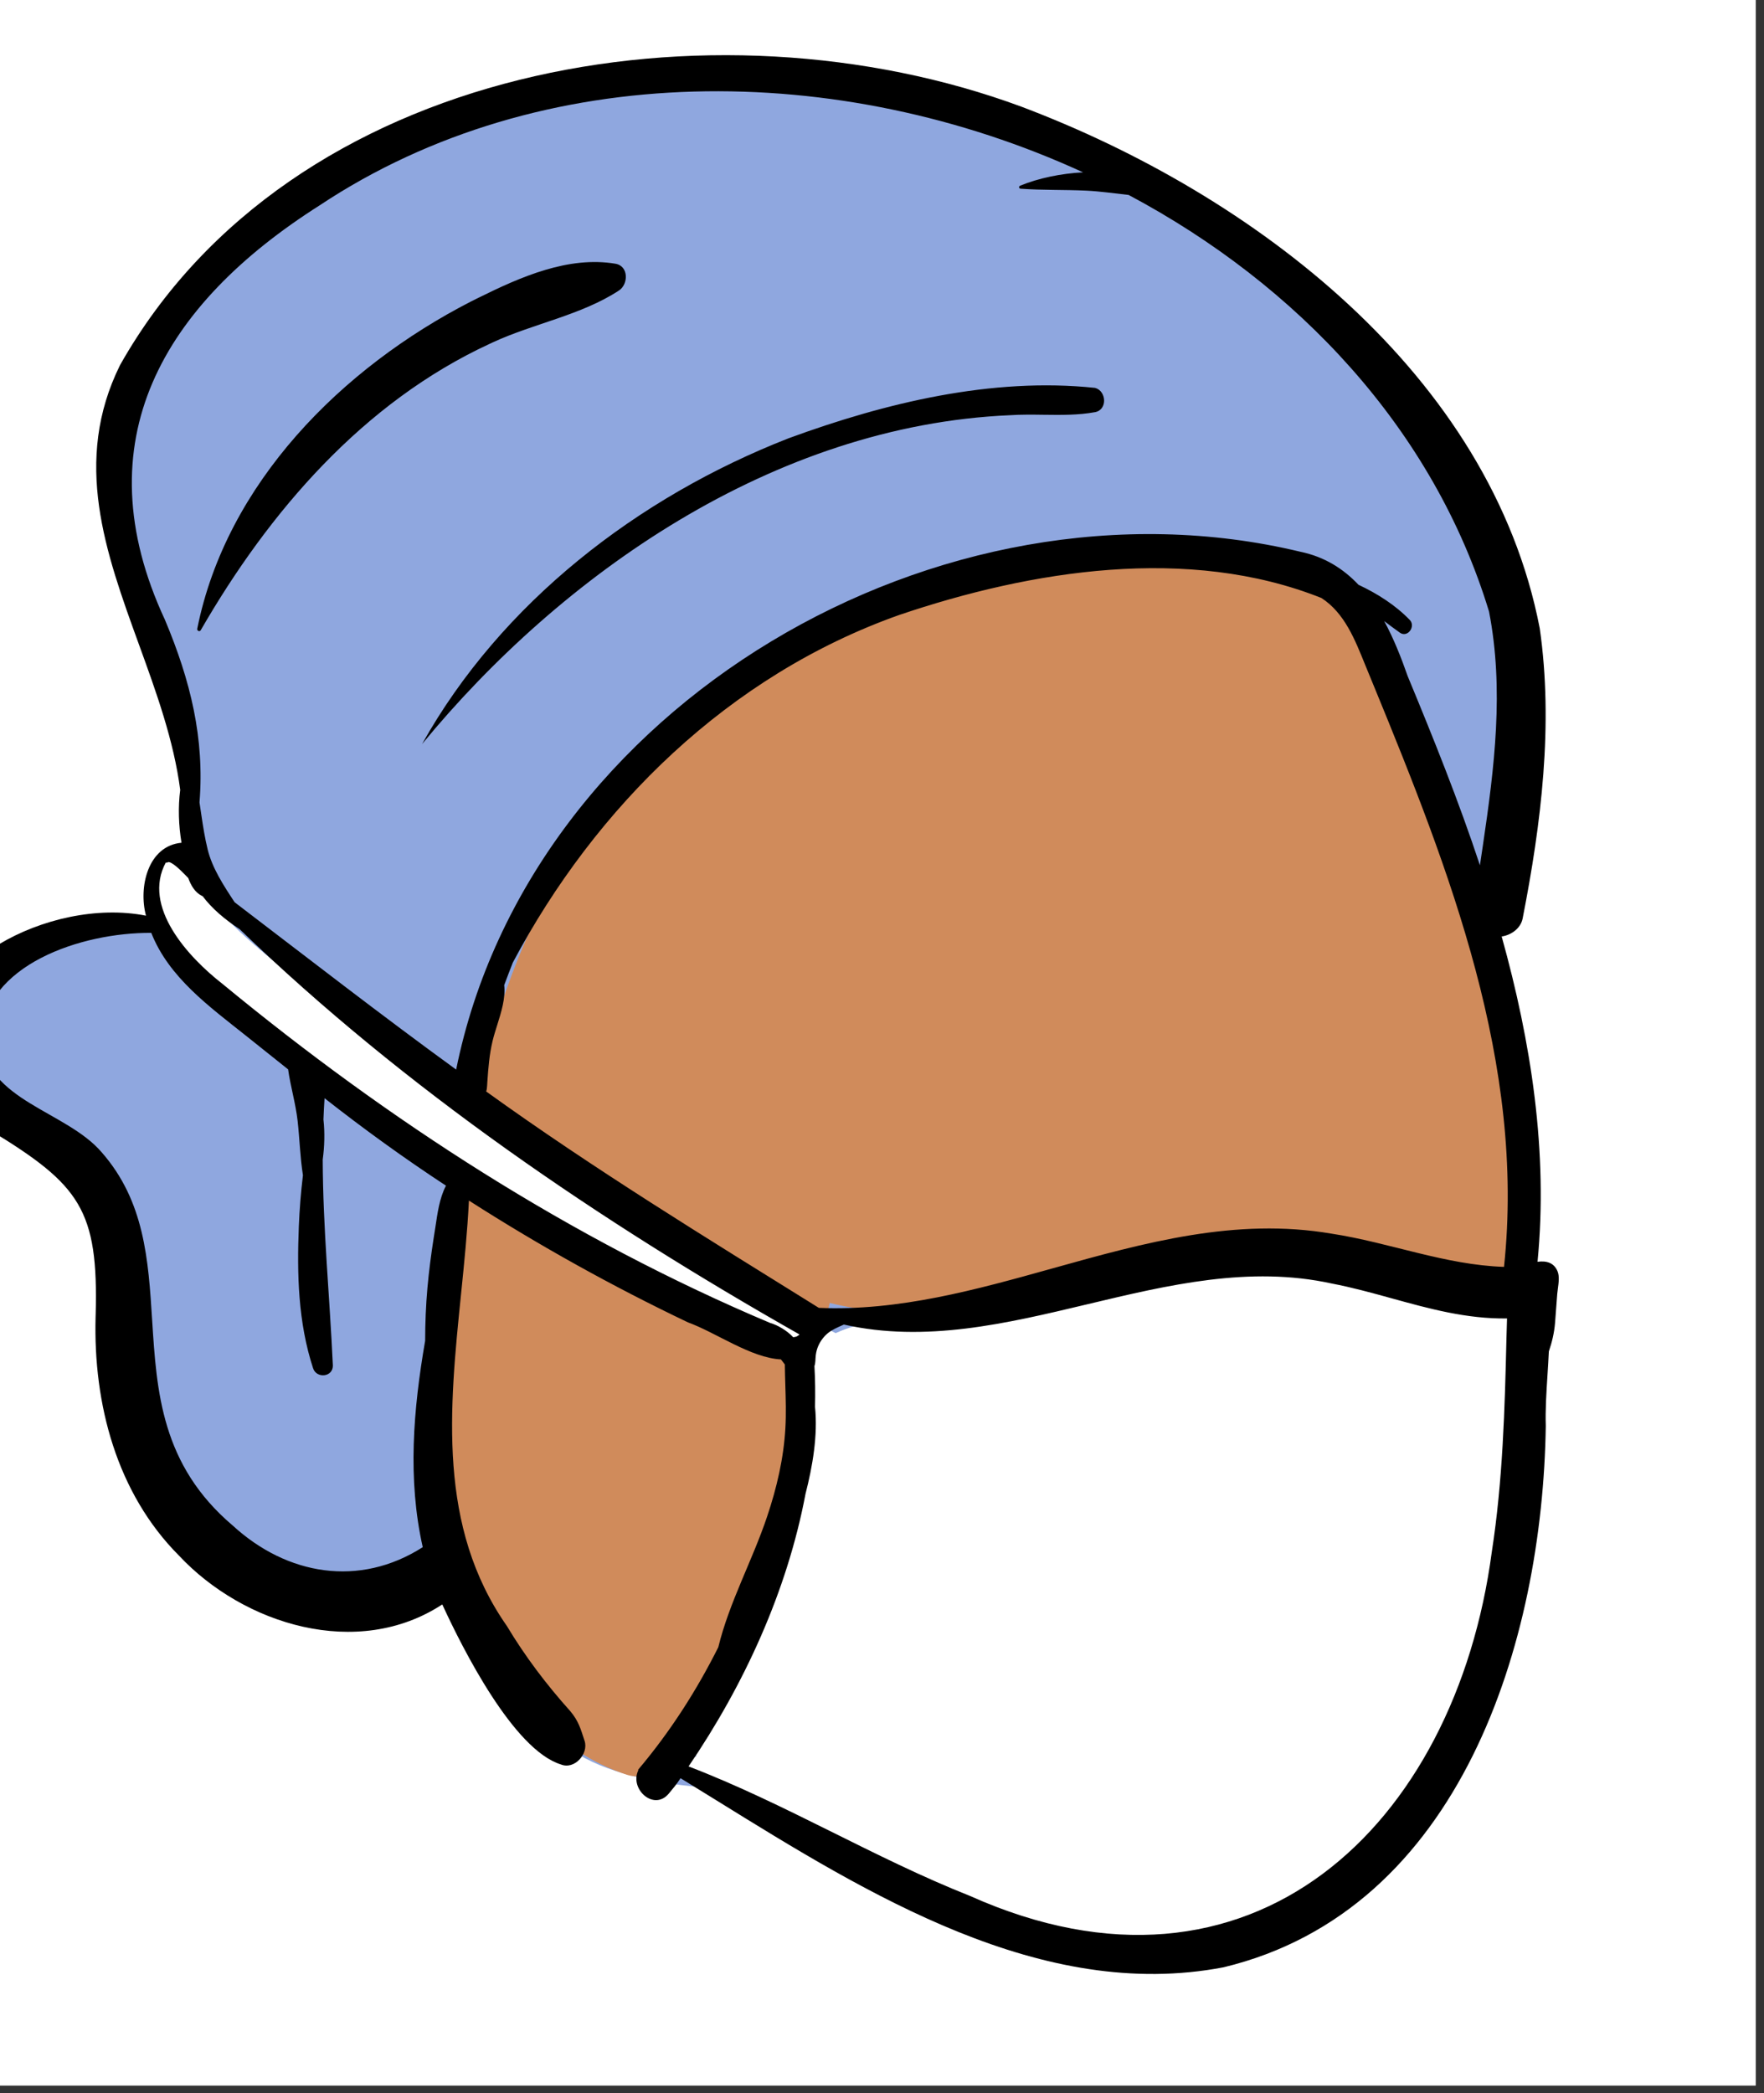 <?xml version="1.0" encoding="utf-8"?>
<svg width="177px" height="210px" viewBox="0 0 177 210" version="1.1" xmlns:xlink="http://www.w3.org/1999/xlink" xmlns="http://www.w3.org/2000/svg">
  <rect x="0" y="0" width="177" height="210" fill="#333333" stroke="none"/>
  <desc>Created with Lunacy</desc>
  <defs>
    <rect width="176.172" height="209.25" id="artboard_1" />
    <clipPath id="clip_1">
      <use xlink:href="#artboard_1" clip-rule="evenodd" />
    </clipPath>
  </defs>
  <g id="head/doctor-nurse-3" clip-path="url(#clip_1)">
    <use xlink:href="#artboard_1" stroke="none" fill="#FFFFFF" />
    <path d="M119.598 189.684C106.159 189.684 88.77 179.421 78.371 173.281C78.284 173.227 78.139 173.141 77.984 173.049C77.794 172.936 77.587 172.813 77.487 172.749L77.003 172.442L75.7 172.357C74.446 172.277 73.176 172.146 71.811 171.954L71.415 171.899L71.024 171.983C70.918 172.007 70.801 172.035 70.68 172.066C70.6 172.086 70.489 172.115 70.419 172.129L70.417 172.129C70.351 172.104 70.191 172.029 69.914 171.828L69.545 171.56L69.1 171.457C66.289 170.81 64.249 170.057 62.486 169.013L62.143 168.81L61.75 168.738C57.98 168.046 53.836 160.258 51.61 156.074C51.258 155.412 50.933 154.802 50.639 154.268L49.625 152.426L47.718 153.334C45.091 154.586 42.331 155.22 39.515 155.221C29.866 155.222 20.5 147.75 17.246 137.456L17.233 137.418C15.737 132.964 15.699 128.2 15.672 123.991C15.924 117.903 15.091 111.136 7.124 106.989C1.559 103.689 -0.872 99.583 0.279 95.422C1.779 90.003 8.814 85.916 16.645 85.916C17.047 85.916 17.456 85.927 17.86 85.947L19.929 86.053L20.187 84.012C20.611 80.667 20.97 79.688 23.28 78.494L24.483 77.872L24.48 76.524C24.463 69.608 22.136 63.211 19.886 57.024C16.605 48.004 13.506 39.484 17.95 30.322C23.068 20.814 31.678 12.968 42.853 7.632C53.308 2.639 65.48 0 78.054 0C88.145 0 97.985 1.753 106.51 5.07L106.566 5.091C128.283 12.876 153.517 32.213 157.623 56.277C159.081 66.472 157.476 76.911 155.914 84.869L155.887 85.009C155.762 85.171 155.503 85.429 155.338 85.593C155.052 85.88 154.755 86.175 154.498 86.521L153.86 87.378L154.137 88.409C157.182 99.722 158.286 110.069 157.418 119.161L157.368 119.686L157.561 120.175C158.854 123.466 158.643 126.709 158.399 130.464C158.281 132.273 158.16 134.142 158.209 136.113C158.233 149.251 154.848 162.377 148.918 172.128C144.088 180.071 135.185 189.564 120.198 189.678C119.978 189.682 119.788 189.684 119.598 189.684" transform="translate(-4.461 7.012)" id="background" fill="#8FA7DF" stroke="none" />
    <path d="M108.205 70.229C105.515 55.456 108.619 33.22 98.06 21.706C95.572 11.035 93.156 2.676 80.823 0.58C57.246 -2.665 31.827 7.989 16.305 25.659C-0.992 42.78 -10.364 112.895 18.569 122.09C20.206 122.596 22.565 121.784 23.326 120.167C30.81 105.817 34.892 90.28 38.865 74.735C51.163 77.817 63.297 72.305 75.388 70.609C82.266 69.473 89.3 69.778 96.015 71.664C98.719 72.423 102.026 74.044 104.601 72.366C106.095 73.018 108.443 72.164 108.205 70.229" transform="translate(44.395 55.992)" id="✋-Skin" fill="#D08B5B" stroke="none" />
    <path d="M138.677 51.821C138.461 50.039 138.09 48.134 136.849 46.753C135.885 43.331 130.818 43.769 127.993 42.711C119.511 40.934 110.718 40.271 102.146 41.817C96.222 42.553 90.542 44.291 84.777 45.733C79.299 47.056 73.167 45.534 67.989 47.919C53.441 40.441 40.29 30.907 27.088 21.337C18.838 15.698 9.919 10.672 3.654 2.721C4.308 0.924 2.024 -1.201 0.794 0.824C-1.242 4.811 0.763 10.864 5.377 11.964C6.605 13.649 8.02 16.454 10.368 16.485C13.838 19.599 16.503 23.593 21.074 25.294C26.888 28.977 32.613 32.762 38.434 36.428C38.434 36.427 44.33 40.126 44.33 40.126C46.027 41.19 48.158 43.109 50.281 42.478C55.116 45.416 60.188 47.951 65.149 50.671C64.055 60.168 63.63 69.82 59.247 78.576C58.463 81.669 52.456 88.04 54.026 90.391C53.521 90.424 51.099 90.781 51.657 91.293C54.27 91.519 56.506 93.186 58.824 94.276C72.119 100.273 92.617 115.739 107.274 107.638C115.231 107.523 120.028 101.228 125.003 96.061C130.645 90.539 133.351 83.037 135.178 75.552C137.175 67.82 139.391 59.871 138.677 51.821" transform="translate(15.86 85.837)" id="😷-Face-Mask" fill="#FFFFFF" stroke="none" />
    <path d="M17.993 31.091C35.105 0.782 77.537 -6.256 108.428 5.165C131.703 13.947 155.531 32.029 160.444 57.505C161.83 67.133 160.589 77.129 158.728 86.616C158.536 87.599 157.6 88.28 156.625 88.423C159.583 99.042 161.294 110.042 160.223 121.049L160.229 121.061C161.104 120.939 161.862 121.143 162.224 121.999C162.433 122.493 162.343 123.153 162.264 123.739C162.238 123.931 162.213 124.115 162.2 124.283C162.124 125.247 162.06 126.212 161.981 127.176C161.898 128.199 161.672 129.131 161.358 130.052C161.32 130.85 161.27 131.649 161.22 132.438C161.107 134.216 160.998 135.947 161.05 137.516C160.733 159.131 152.568 186.099 128.715 191.845C110.497 195.336 93.021 184.508 77.842 175.102C76.623 174.347 75.42 173.601 74.232 172.873C73.859 173.463 73.392 174.006 73.059 174.409C71.559 176.224 69.069 173.944 70.002 172.059L69.963 172.037C73.173 168.241 75.83 164.101 78.02 159.73C79.124 155.202 81.429 151.065 82.924 146.606C83.887 143.737 84.58 140.781 84.751 137.755C84.833 136.311 84.789 134.868 84.745 133.423C84.724 132.737 84.703 132.05 84.696 131.363C84.57 131.191 84.441 131.021 84.307 130.855C81.277 130.701 77.79 128.158 74.986 127.144C67.409 123.529 60.062 119.441 52.997 114.918C52.849 117.993 52.53 121.134 52.208 124.298C51.035 135.822 49.832 147.641 56.808 157.605C58.634 160.653 60.788 163.496 63.163 166.141C64.012 167.149 64.212 167.938 64.604 169.129C65.026 170.414 63.594 172.053 62.225 171.492C57.477 170.024 52.379 159.908 50.324 155.439C41.816 161.009 30.401 157.469 23.913 150.549C17.627 144.243 15.305 135.295 15.537 126.625L15.545 126.362C15.83 115.851 13.954 113.364 5.132 107.966C-2.2 103.062 -1.425 93.724 5.857 89.195C10.065 86.676 15.713 85.375 20.593 86.334C19.833 83.488 20.767 79.336 24.158 79.017C23.869 77.294 23.803 75.463 24.028 73.712C23.381 68.745 21.625 63.909 19.882 59.11C16.523 49.861 13.213 40.747 17.993 31.091ZM38.008 15.074C60.334 0.245 90.24 0.55 114.62 11.754C112.382 11.875 110.171 12.333 108.312 13.092C108.151 13.158 108.169 13.384 108.354 13.398C110.545 13.557 112.738 13.487 114.933 13.591C116.363 13.659 117.774 13.87 119.19 14.022C136.11 23.024 149.771 37.472 155.355 55.821C156.878 63.642 155.895 71.482 154.742 79.267L154.442 81.279C152.314 74.842 149.792 68.57 147.195 62.308C146.545 60.452 145.794 58.539 144.836 56.778C145.355 57.172 145.876 57.563 146.409 57.94C147.186 58.49 148.027 57.308 147.402 56.663C145.948 55.164 144.162 54.031 142.258 53.135C140.747 51.537 138.867 50.333 136.454 49.829C100.397 41.15 59.129 65.136 51.716 101.777C44.206 96.319 36.873 90.619 29.49 84.988C28.376 83.302 27.241 81.561 26.783 79.691C26.507 78.564 26.325 77.417 26.155 76.266L25.964 74.972C26.479 68.548 25.068 62.77 22.499 56.657C14.142 38.704 22.357 25.009 38.008 15.074ZM54.012 24.312L53.224 24.704C40.224 31.368 28.662 42.954 25.738 57.545C25.698 57.75 25.974 57.888 26.088 57.693C32.946 45.804 42.384 34.827 55.094 28.954L55.425 28.799C59.526 26.91 64.267 26.086 68.051 23.612C69.011 22.984 69.044 21.151 67.697 20.924C62.99 20.13 58.19 22.245 54.012 24.312ZM85.062 38.441C94.752 34.884 105.47 32.29 115.822 33.38C116.977 33.685 117.091 35.581 115.822 35.816C114.156 36.124 112.395 36.101 110.643 36.078C109.519 36.063 108.4 36.049 107.311 36.121C83.484 37.143 62.2 52.209 48.294 69.12C56.249 54.909 69.958 44.345 85.062 38.441ZM138.537 54.461C125.191 49.145 109.414 51.67 96.128 56.18C79.086 62.238 65.743 75.341 57.401 91.041C57.107 91.794 56.816 92.548 56.537 93.306C56.688 94.598 56.242 96.015 55.826 97.34C55.66 97.868 55.498 98.382 55.381 98.867C55.043 100.266 54.942 101.614 54.844 103.04L54.822 103.412C54.809 103.612 54.789 103.799 54.73 103.973C65.505 111.737 76.856 118.68 88.108 125.683C96.157 126.021 103.889 123.862 111.607 121.708C120.775 119.149 129.922 116.596 139.554 118.238C145.359 119.125 150.95 121.382 156.859 121.571C159.021 101.26 151.428 81.864 143.829 63.364L142.926 61.166C141.914 58.678 140.882 55.981 138.537 54.461ZM24.632 82.348L24.836 82.559C25.102 83.303 25.515 84.004 26.198 84.344C26.224 84.357 26.25 84.366 26.276 84.376C27.25 85.666 28.512 86.713 29.989 87.688C46.614 103.739 66.128 116.987 86.173 128.356C86.08 128.439 85.974 128.508 85.862 128.566C85.759 128.597 85.649 128.618 85.534 128.631C84.927 127.961 83.935 127.391 83.239 127.203C63.264 118.78 44.924 106.907 28.256 93.167C24.833 90.502 20.172 85.435 22.588 80.989C22.624 81.027 22.687 81.039 22.736 80.998L22.764 80.98C23.092 80.809 24.027 81.725 24.632 82.348ZM21.126 88.061C14.121 88.01 4.392 91.257 4.072 98.636C4.553 104.943 12.579 105.893 16.157 110.084C20.459 114.994 20.831 120.887 21.212 126.904C21.665 134.088 22.13 141.45 29.306 147.53C34.746 152.517 42.006 153.755 48.364 149.693C46.83 142.868 47.409 135.898 48.605 128.986C48.609 127.209 48.677 125.433 48.836 123.66C48.987 121.982 49.204 120.321 49.463 118.659L49.625 117.631C49.842 116.209 50.031 114.702 50.694 113.423C46.507 110.676 42.436 107.733 38.511 104.648C38.463 105.361 38.428 106.073 38.4 106.785C38.55 108.127 38.502 109.518 38.328 110.805C38.348 117.704 39.03 124.583 39.346 131.477C39.351 132.645 37.705 132.795 37.361 131.744C35.857 127.146 35.737 122.309 35.931 117.511C36 115.799 36.136 114.085 36.343 112.378C36.055 110.559 36.017 108.763 35.808 106.917C35.61 105.174 35.1 103.486 34.855 101.756L30.669 98.413C26.997 95.483 22.89 92.547 21.126 88.061ZM115.073 125.317C123.193 123.379 131.331 121.438 139.564 123.239C141.613 123.63 143.608 124.181 145.597 124.73C149.358 125.768 153.101 126.801 157.162 126.746C157.144 127.38 157.12 128.012 157.106 128.64C156.937 135.831 156.735 143.05 155.633 150.17C151.977 177.687 131.461 197.305 103.287 184.69C93.641 180.866 84.728 175.405 75.037 171.691C80.588 163.549 84.926 154.129 86.772 144.342C87.475 141.606 88.019 138.489 87.724 135.606C87.76 134.246 87.743 132.883 87.667 131.522C87.788 131.193 87.746 130.888 87.802 130.429C87.889 129.709 88.198 129.065 88.687 128.529C89.092 128.085 89.591 127.823 90.105 127.589L90.621 127.358C98.808 129.198 106.932 127.259 115.073 125.317Z" transform="translate(-5.946 5.536)" id="🖍-Ink" fill="#000000" fill-rule="evenodd" stroke="none" />
  </g>
</svg>